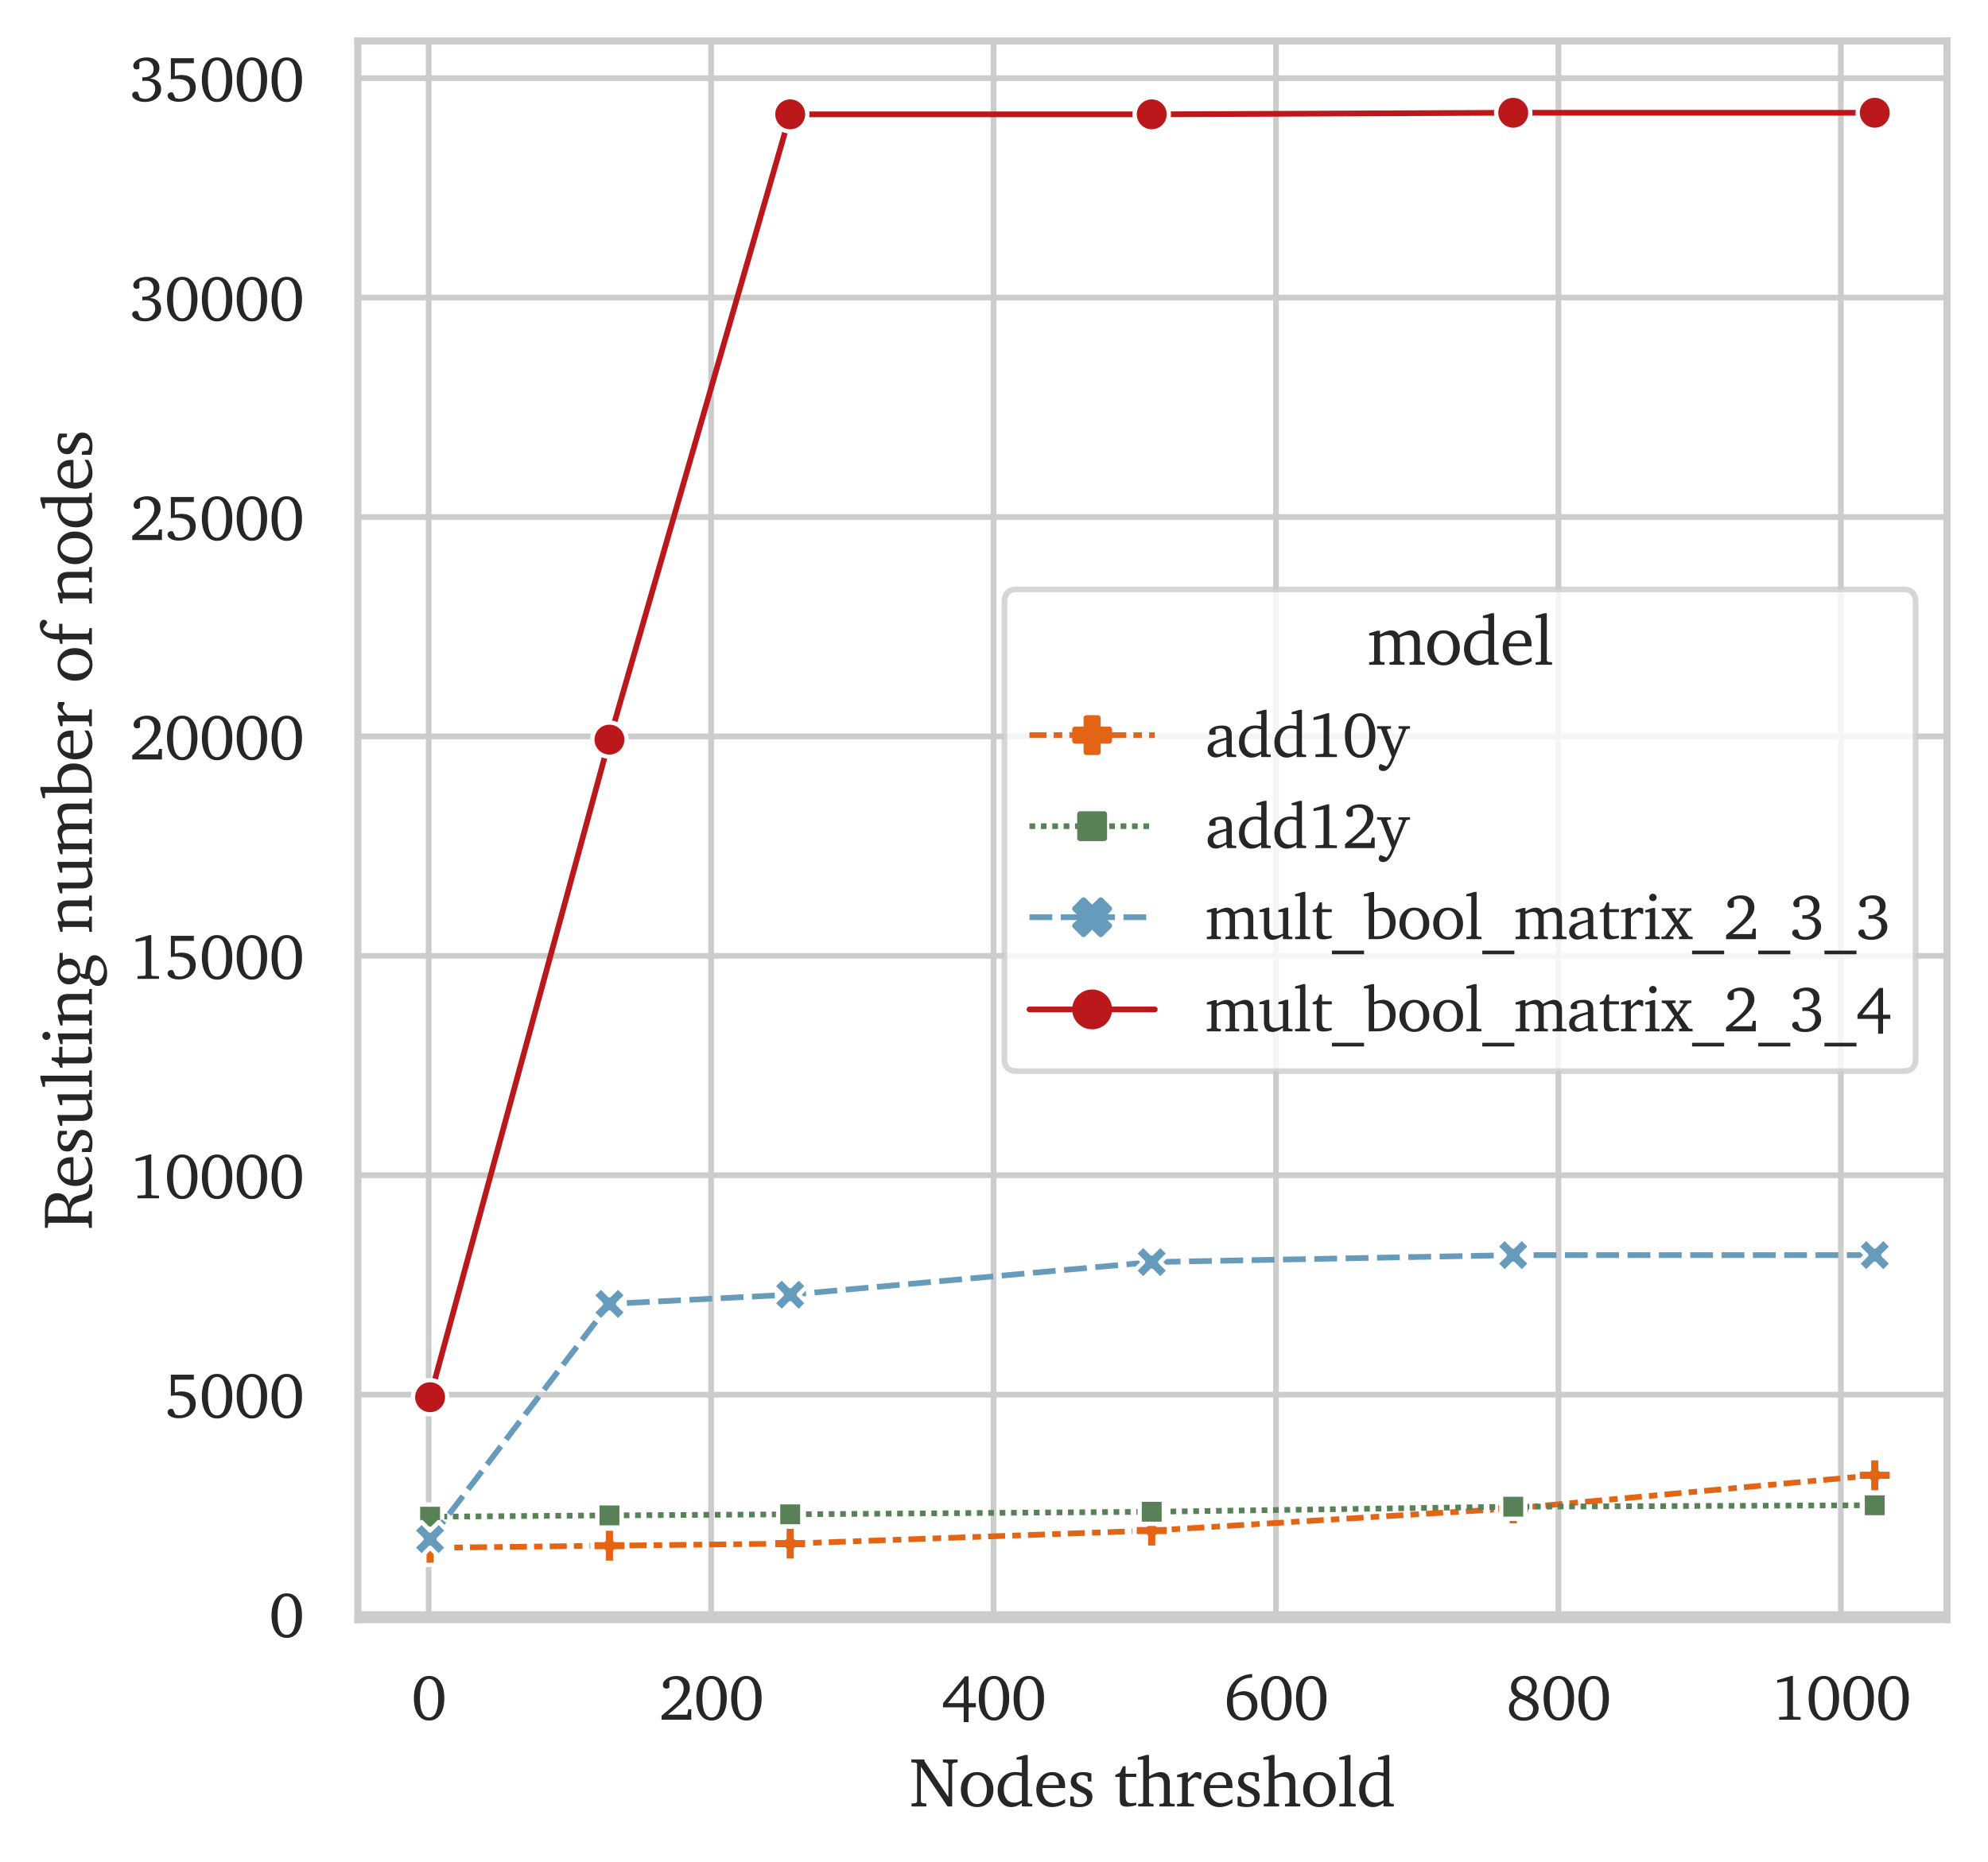 <?xml version="1.0" encoding="utf-8" standalone="no"?>
<!DOCTYPE svg PUBLIC "-//W3C//DTD SVG 1.1//EN"
  "http://www.w3.org/Graphics/SVG/1.1/DTD/svg11.dtd">
<svg xmlns:xlink="http://www.w3.org/1999/xlink" width="349.03pt" height="327.033pt" viewBox="0 0 349.03 327.033" xmlns="http://www.w3.org/2000/svg" version="1.1">
 <defs>
  <style type="text/css">*{stroke-linejoin: round; stroke-linecap: butt}</style>
 </defs>
 <g id="figure_1">
  <g id="patch_1">
   <path d="M 0 327.033 
L 349.03 327.033 
L 349.03 0 
L 0 0 
z
" style="fill: #ffffff"/>
  </g>
  <g id="axes_1">
   <g id="patch_2">
    <path d="M 62.83 284.4 
L 341.83 284.4 
L 341.83 7.2 
L 62.83 7.2 
z
" style="fill: #ffffff"/>
   </g>
   <g id="matplotlib.axis_1">
    <g id="xtick_1">
     <g id="line2d_1">
      <path d="M 75.263 284.4 
L 75.263 7.2 
" clip-path="url(#p4cb5257037)" style="fill: none; stroke: #cccccc; stroke-linecap: round"/>
     </g>
     <g id="text_1">
      <!-- 0 -->
      <g style="fill: #262626" transform="translate(72.205 301.994) scale(0.11 -0.11)">
       <defs>
        <path id="Charter-Roman-30" d="M 1778 4072 
Q 1331 4072 1097 3580 
Q 863 3088 863 2144 
Q 863 1206 1097 718 
Q 1331 231 1778 231 
Q 2225 231 2456 720 
Q 2688 1209 2688 2150 
Q 2688 3094 2456 3583 
Q 2225 4072 1778 4072 
z
M 1778 4372 
Q 2484 4372 2890 3778 
Q 3297 3184 3297 2150 
Q 3297 1113 2889 517 
Q 2481 -78 1778 -78 
Q 1078 -78 670 517 
Q 263 1113 263 2150 
Q 263 3184 669 3778 
Q 1075 4372 1778 4372 
z
" transform="scale(0.016)"/>
       </defs>
       <use xlink:href="#Charter-Roman-30"/>
      </g>
     </g>
    </g>
    <g id="xtick_2">
     <g id="line2d_2">
      <path d="M 124.85 284.4 
L 124.85 7.2 
" clip-path="url(#p4cb5257037)" style="fill: none; stroke: #cccccc; stroke-linecap: round"/>
     </g>
     <g id="text_2">
      <!-- 200 -->
      <g style="fill: #262626" transform="translate(115.675 301.994) scale(0.11 -0.11)">
       <defs>
        <path id="Charter-Roman-32" d="M 903 506 
L 2828 506 
L 2944 1050 
L 3231 1050 
L 3231 0 
L 269 0 
L 269 403 
Q 1669 1541 2070 2062 
Q 2472 2584 2472 3078 
Q 2472 3531 2245 3787 
Q 2019 4044 1619 4044 
Q 1469 4044 1328 4006 
Q 1188 3969 1050 3891 
L 1050 3206 
Q 981 3159 909 3134 
Q 838 3109 763 3109 
Q 597 3109 500 3206 
Q 403 3303 403 3469 
Q 403 3828 801 4100 
Q 1200 4372 1759 4372 
Q 2369 4372 2730 4042 
Q 3091 3713 3091 3163 
Q 3091 2656 2652 2103 
Q 2213 1550 903 506 
z
" transform="scale(0.016)"/>
       </defs>
       <use xlink:href="#Charter-Roman-32"/>
       <use xlink:href="#Charter-Roman-30" x="55.615"/>
       <use xlink:href="#Charter-Roman-30" x="111.23"/>
      </g>
     </g>
    </g>
    <g id="xtick_3">
     <g id="line2d_3">
      <path d="M 174.437 284.4 
L 174.437 7.2 
" clip-path="url(#p4cb5257037)" style="fill: none; stroke: #cccccc; stroke-linecap: round"/>
     </g>
     <g id="text_3">
      <!-- 400 -->
      <g style="fill: #262626" transform="translate(165.261 301.994) scale(0.11 -0.11)">
       <defs>
        <path id="Charter-Roman-34" d="M 2234 3634 
L 653 1656 
L 2234 1656 
L 2234 3634 
z
M 2356 4331 
L 2725 4331 
L 2725 1656 
L 3450 1656 
L 3450 1241 
L 2725 1241 
L 2725 -238 
L 2234 -238 
L 2234 1241 
L 172 1241 
L 172 1656 
L 2356 4331 
z
" transform="scale(0.016)"/>
       </defs>
       <use xlink:href="#Charter-Roman-34"/>
       <use xlink:href="#Charter-Roman-30" x="55.615"/>
       <use xlink:href="#Charter-Roman-30" x="111.23"/>
      </g>
     </g>
    </g>
    <g id="xtick_4">
     <g id="line2d_4">
      <path d="M 224.024 284.4 
L 224.024 7.2 
" clip-path="url(#p4cb5257037)" style="fill: none; stroke: #cccccc; stroke-linecap: round"/>
     </g>
     <g id="text_4">
      <!-- 600 -->
      <g style="fill: #262626" transform="translate(214.848 301.994) scale(0.11 -0.11)">
       <defs>
        <path id="Charter-Roman-36" d="M 928 2175 
Q 922 2106 919 2023 
Q 916 1941 916 1784 
Q 916 1034 1159 632 
Q 1403 231 1863 231 
Q 2263 231 2520 559 
Q 2778 888 2778 1394 
Q 2778 1881 2525 2172 
Q 2272 2463 1856 2463 
Q 1591 2463 1358 2391 
Q 1125 2319 928 2175 
z
M 2834 4569 
L 2834 4197 
L 2816 4197 
Q 2047 4197 1569 3755 
Q 1091 3313 941 2456 
Q 1191 2650 1467 2748 
Q 1744 2847 2028 2847 
Q 2606 2847 2982 2451 
Q 3359 2056 3359 1453 
Q 3359 803 2914 362 
Q 2469 -78 1813 -78 
Q 1141 -78 730 428 
Q 319 934 319 1772 
Q 319 3003 989 3748 
Q 1659 4494 2834 4569 
z
" transform="scale(0.016)"/>
       </defs>
       <use xlink:href="#Charter-Roman-36"/>
       <use xlink:href="#Charter-Roman-30" x="55.615"/>
       <use xlink:href="#Charter-Roman-30" x="111.23"/>
      </g>
     </g>
    </g>
    <g id="xtick_5">
     <g id="line2d_5">
      <path d="M 273.611 284.4 
L 273.611 7.2 
" clip-path="url(#p4cb5257037)" style="fill: none; stroke: #cccccc; stroke-linecap: round"/>
     </g>
     <g id="text_5">
      <!-- 800 -->
      <g style="fill: #262626" transform="translate(264.435 301.994) scale(0.11 -0.11)">
       <defs>
        <path id="Charter-Roman-38" d="M 1403 2106 
Q 1072 1931 923 1709 
Q 775 1488 775 1172 
Q 775 744 1048 487 
Q 1322 231 1778 231 
Q 2188 231 2438 465 
Q 2688 700 2688 1081 
Q 2688 1391 2453 1595 
Q 2219 1800 1403 2106 
z
M 2322 2247 
Q 2769 2091 3003 1808 
Q 3238 1525 3238 1147 
Q 3238 616 2820 256 
Q 2403 -103 1759 -103 
Q 1088 -103 684 236 
Q 281 575 281 1131 
Q 281 1516 503 1794 
Q 725 2072 1159 2241 
Q 828 2378 658 2629 
Q 488 2881 488 3225 
Q 488 3741 855 4062 
Q 1222 4384 1813 4384 
Q 2372 4384 2715 4086 
Q 3059 3788 3059 3309 
Q 3059 2988 2867 2709 
Q 2675 2431 2322 2247 
z
M 2053 2363 
Q 2297 2522 2431 2753 
Q 2566 2984 2566 3244 
Q 2566 3625 2356 3851 
Q 2147 4078 1791 4078 
Q 1463 4078 1241 3859 
Q 1019 3641 1019 3322 
Q 1019 3016 1266 2786 
Q 1513 2556 2053 2363 
z
" transform="scale(0.016)"/>
       </defs>
       <use xlink:href="#Charter-Roman-38"/>
       <use xlink:href="#Charter-Roman-30" x="55.615"/>
       <use xlink:href="#Charter-Roman-30" x="111.23"/>
      </g>
     </g>
    </g>
    <g id="xtick_6">
     <g id="line2d_6">
      <path d="M 323.197 284.4 
L 323.197 7.2 
" clip-path="url(#p4cb5257037)" style="fill: none; stroke: #cccccc; stroke-linecap: round"/>
     </g>
     <g id="text_6">
      <!-- 1000 -->
      <g style="fill: #262626" transform="translate(310.963 301.994) scale(0.11 -0.11)">
       <defs>
        <path id="Charter-Roman-31" d="M 1991 4372 
L 2169 4372 
L 2169 397 
L 2247 300 
L 2938 269 
L 2938 0 
L 794 0 
L 794 275 
L 1528 313 
L 1606 422 
L 1606 3866 
L 603 3688 
L 603 3956 
L 1991 4372 
z
" transform="scale(0.016)"/>
       </defs>
       <use xlink:href="#Charter-Roman-31"/>
       <use xlink:href="#Charter-Roman-30" x="55.615"/>
       <use xlink:href="#Charter-Roman-30" x="111.23"/>
       <use xlink:href="#Charter-Roman-30" x="166.846"/>
      </g>
     </g>
    </g>
    <g id="text_7">
     <!-- Nodes threshold -->
     <g style="fill: #262626" transform="translate(159.687 317.219) scale(0.12 -0.12)">
      <defs>
       <path id="Charter-Roman-4e" d="M 184 0 
L 184 263 
L 575 313 
L 691 434 
L 691 3909 
L 575 4000 
L 166 4038 
L 166 4294 
L 1369 4294 
L 1369 4134 
L 3553 856 
L 3553 3866 
L 3438 3981 
L 3053 4038 
L 3053 4294 
L 4397 4294 
L 4397 4038 
L 4013 3981 
L 3897 3866 
L 3897 0 
L 3475 0 
L 1038 3634 
L 1038 434 
L 1153 313 
L 1538 263 
L 1538 0 
L 184 0 
z
" transform="scale(0.016)"/>
       <path id="Charter-Roman-6f" d="M 1722 2869 
Q 1322 2869 1080 2508 
Q 838 2147 838 1544 
Q 838 941 1081 580 
Q 1325 219 1722 219 
Q 2125 219 2369 578 
Q 2613 938 2613 1544 
Q 2613 2144 2367 2506 
Q 2122 2869 1722 2869 
z
M 1722 3144 
Q 2375 3144 2794 2695 
Q 3213 2247 3213 1544 
Q 3213 841 2792 392 
Q 2372 -56 1722 -56 
Q 1072 -56 655 391 
Q 238 838 238 1544 
Q 238 2250 652 2697 
Q 1066 3144 1722 3144 
z
" transform="scale(0.016)"/>
       <path id="Charter-Roman-64" d="M 2450 569 
L 2450 2766 
Q 2275 2816 2136 2842 
Q 1997 2869 1888 2869 
Q 1397 2869 1095 2506 
Q 794 2144 794 1550 
Q 794 997 1055 672 
Q 1316 347 1753 347 
Q 1922 347 2095 401 
Q 2269 456 2450 569 
z
M 2450 4281 
L 1959 4281 
L 1959 4481 
L 2741 4709 
L 2981 4709 
L 2981 366 
L 3091 263 
L 3397 231 
L 3397 0 
L 2450 0 
L 2450 331 
Q 2200 131 1962 37 
Q 1725 -56 1466 -56 
Q 928 -56 579 364 
Q 231 784 231 1441 
Q 231 2203 689 2676 
Q 1147 3150 1881 3150 
Q 2009 3150 2153 3131 
Q 2297 3113 2450 3078 
L 2450 4281 
z
" transform="scale(0.016)"/>
       <path id="Charter-Roman-65" d="M 2297 1953 
L 2297 2053 
Q 2297 2441 2126 2647 
Q 1956 2853 1631 2853 
Q 1313 2853 1080 2598 
Q 847 2344 819 1953 
L 2297 1953 
z
M 2869 678 
L 2869 325 
Q 2584 138 2278 41 
Q 1972 -56 1663 -56 
Q 1028 -56 633 380 
Q 238 816 238 1516 
Q 238 2234 652 2689 
Q 1066 3144 1716 3144 
Q 2247 3144 2558 2805 
Q 2869 2466 2869 1881 
Q 2869 1803 2867 1762 
Q 2866 1722 2859 1684 
L 788 1684 
L 788 1613 
Q 788 1009 1078 657 
Q 1369 306 1863 306 
Q 2091 306 2336 397 
Q 2581 488 2869 678 
z
" transform="scale(0.016)"/>
       <path id="Charter-Roman-73" d="M 2203 3003 
L 2203 2278 
L 1888 2278 
L 1838 2731 
Q 1709 2800 1593 2834 
Q 1478 2869 1363 2869 
Q 1113 2869 972 2747 
Q 831 2625 831 2406 
Q 831 2228 943 2103 
Q 1056 1978 1375 1825 
Q 1425 1800 1528 1753 
Q 1891 1588 2053 1453 
Q 2172 1359 2234 1217 
Q 2297 1075 2297 903 
Q 2297 453 1980 198 
Q 1663 -56 1100 -56 
Q 869 -56 658 -23 
Q 447 9 269 78 
L 269 909 
L 575 909 
L 653 366 
Q 788 288 923 250 
Q 1059 213 1197 213 
Q 1469 213 1633 355 
Q 1797 497 1797 728 
Q 1797 922 1684 1048 
Q 1572 1175 1147 1369 
Q 666 1584 492 1775 
Q 319 1966 319 2247 
Q 319 2675 616 2909 
Q 913 3144 1453 3144 
Q 1669 3144 1855 3108 
Q 2041 3072 2203 3003 
z
" transform="scale(0.016)"/>
       <path id="Charter-Roman-20" transform="scale(0.016)"/>
       <path id="Charter-Roman-74" d="M 563 2694 
L 159 2694 
L 159 2894 
L 581 3078 
L 856 3675 
L 1094 3675 
L 1094 2994 
L 2069 2994 
L 2069 2694 
L 1094 2694 
L 1094 1006 
Q 1094 591 1209 448 
Q 1325 306 1625 306 
Q 1728 306 1839 318 
Q 1950 331 2069 359 
L 2069 122 
Q 1850 53 1637 17 
Q 1425 -19 1228 -19 
Q 859 -19 711 120 
Q 563 259 563 628 
L 563 2694 
z
" transform="scale(0.016)"/>
       <path id="Charter-Roman-68" d="M 903 4709 
L 1147 4709 
L 1147 2759 
Q 1525 2969 1764 3056 
Q 2003 3144 2181 3144 
Q 2603 3144 2825 2894 
Q 3047 2644 3047 2169 
L 3047 366 
L 3156 263 
L 3494 231 
L 3494 0 
L 2100 0 
L 2100 231 
L 2400 263 
L 2509 366 
L 2509 2059 
Q 2509 2419 2359 2569 
Q 2209 2719 1863 2719 
Q 1709 2719 1531 2667 
Q 1353 2616 1147 2509 
L 1147 366 
L 1259 263 
L 1563 231 
L 1563 0 
L 159 0 
L 159 231 
L 506 263 
L 616 366 
L 616 4281 
L 122 4281 
L 122 4481 
L 903 4709 
z
" transform="scale(0.016)"/>
       <path id="Charter-Roman-72" d="M 191 0 
L 191 231 
L 531 263 
L 641 366 
L 641 2681 
L 191 2681 
L 191 2881 
L 934 3109 
L 1178 3109 
L 1178 2509 
Q 1334 2669 1504 2823 
Q 1675 2978 1863 3128 
Q 1891 3138 1923 3141 
Q 1956 3144 2022 3144 
Q 2119 3144 2212 3123 
Q 2306 3103 2406 3059 
L 2406 2509 
L 2203 2509 
Q 2141 2584 2058 2623 
Q 1975 2663 1875 2663 
Q 1722 2663 1551 2548 
Q 1381 2434 1178 2194 
L 1178 366 
L 1288 263 
L 1734 231 
L 1734 0 
L 191 0 
z
" transform="scale(0.016)"/>
       <path id="Charter-Roman-6c" d="M 178 0 
L 178 231 
L 556 263 
L 666 366 
L 666 4281 
L 172 4281 
L 172 4481 
L 953 4709 
L 1197 4709 
L 1197 366 
L 1313 263 
L 1678 231 
L 1678 0 
L 178 0 
z
" transform="scale(0.016)"/>
      </defs>
      <use xlink:href="#Charter-Roman-4e"/>
      <use xlink:href="#Charter-Roman-6f" x="71.289"/>
      <use xlink:href="#Charter-Roman-64" x="125.195"/>
      <use xlink:href="#Charter-Roman-65" x="181.689"/>
      <use xlink:href="#Charter-Roman-73" x="230.811"/>
      <use xlink:href="#Charter-Roman-20" x="270.801"/>
      <use xlink:href="#Charter-Roman-74" x="298.584"/>
      <use xlink:href="#Charter-Roman-68" x="331.982"/>
      <use xlink:href="#Charter-Roman-72" x="388.379"/>
      <use xlink:href="#Charter-Roman-65" x="426.562"/>
      <use xlink:href="#Charter-Roman-73" x="475.684"/>
      <use xlink:href="#Charter-Roman-68" x="515.674"/>
      <use xlink:href="#Charter-Roman-6f" x="572.07"/>
      <use xlink:href="#Charter-Roman-6c" x="625.977"/>
      <use xlink:href="#Charter-Roman-64" x="654.199"/>
     </g>
    </g>
   </g>
   <g id="matplotlib.axis_2">
    <g id="ytick_1">
     <g id="line2d_7">
      <path d="M 62.83 283.436 
L 341.83 283.436 
" clip-path="url(#p4cb5257037)" style="fill: none; stroke: #cccccc; stroke-linecap: round"/>
     </g>
     <g id="text_8">
      <!-- 0 -->
      <g style="fill: #262626" transform="translate(47.212 287.483) scale(0.11 -0.11)">
       <use xlink:href="#Charter-Roman-30"/>
      </g>
     </g>
    </g>
    <g id="ytick_2">
     <g id="line2d_8">
      <path d="M 62.83 244.906 
L 341.83 244.906 
" clip-path="url(#p4cb5257037)" style="fill: none; stroke: #cccccc; stroke-linecap: round"/>
     </g>
     <g id="text_9">
      <!-- 5000 -->
      <g style="fill: #262626" transform="translate(28.861 248.953) scale(0.11 -0.11)">
       <defs>
        <path id="Charter-Roman-35" d="M 647 4294 
L 2938 4294 
L 2938 3794 
L 1044 3794 
L 1044 2516 
Q 1225 2566 1397 2592 
Q 1569 2619 1728 2619 
Q 2363 2619 2745 2281 
Q 3128 1944 3128 1388 
Q 3128 750 2656 347 
Q 2184 -56 1422 -56 
Q 953 -56 636 120 
Q 319 297 319 544 
Q 319 694 423 789 
Q 528 884 691 884 
Q 719 884 756 879 
Q 794 875 847 863 
L 1100 313 
Q 1206 275 1314 256 
Q 1422 238 1528 238 
Q 1975 238 2258 523 
Q 2541 809 2541 1259 
Q 2541 1747 2214 1984 
Q 1888 2222 1209 2222 
Q 1031 2222 892 2212 
Q 753 2203 647 2181 
L 647 4294 
z
" transform="scale(0.016)"/>
       </defs>
       <use xlink:href="#Charter-Roman-35"/>
       <use xlink:href="#Charter-Roman-30" x="55.615"/>
       <use xlink:href="#Charter-Roman-30" x="111.23"/>
       <use xlink:href="#Charter-Roman-30" x="166.846"/>
      </g>
     </g>
    </g>
    <g id="ytick_3">
     <g id="line2d_9">
      <path d="M 62.83 206.376 
L 341.83 206.376 
" clip-path="url(#p4cb5257037)" style="fill: none; stroke: #cccccc; stroke-linecap: round"/>
     </g>
     <g id="text_10">
      <!-- 10000 -->
      <g style="fill: #262626" transform="translate(22.744 210.423) scale(0.11 -0.11)">
       <use xlink:href="#Charter-Roman-31"/>
       <use xlink:href="#Charter-Roman-30" x="55.615"/>
       <use xlink:href="#Charter-Roman-30" x="111.23"/>
       <use xlink:href="#Charter-Roman-30" x="166.846"/>
       <use xlink:href="#Charter-Roman-30" x="222.461"/>
      </g>
     </g>
    </g>
    <g id="ytick_4">
     <g id="line2d_10">
      <path d="M 62.83 167.847 
L 341.83 167.847 
" clip-path="url(#p4cb5257037)" style="fill: none; stroke: #cccccc; stroke-linecap: round"/>
     </g>
     <g id="text_11">
      <!-- 15000 -->
      <g style="fill: #262626" transform="translate(22.744 171.894) scale(0.11 -0.11)">
       <use xlink:href="#Charter-Roman-31"/>
       <use xlink:href="#Charter-Roman-35" x="55.615"/>
       <use xlink:href="#Charter-Roman-30" x="111.23"/>
       <use xlink:href="#Charter-Roman-30" x="166.846"/>
       <use xlink:href="#Charter-Roman-30" x="222.461"/>
      </g>
     </g>
    </g>
    <g id="ytick_5">
     <g id="line2d_11">
      <path d="M 62.83 129.317 
L 341.83 129.317 
" clip-path="url(#p4cb5257037)" style="fill: none; stroke: #cccccc; stroke-linecap: round"/>
     </g>
     <g id="text_12">
      <!-- 20000 -->
      <g style="fill: #262626" transform="translate(22.744 133.364) scale(0.11 -0.11)">
       <use xlink:href="#Charter-Roman-32"/>
       <use xlink:href="#Charter-Roman-30" x="55.615"/>
       <use xlink:href="#Charter-Roman-30" x="111.23"/>
       <use xlink:href="#Charter-Roman-30" x="166.846"/>
       <use xlink:href="#Charter-Roman-30" x="222.461"/>
      </g>
     </g>
    </g>
    <g id="ytick_6">
     <g id="line2d_12">
      <path d="M 62.83 90.787 
L 341.83 90.787 
" clip-path="url(#p4cb5257037)" style="fill: none; stroke: #cccccc; stroke-linecap: round"/>
     </g>
     <g id="text_13">
      <!-- 25000 -->
      <g style="fill: #262626" transform="translate(22.744 94.834) scale(0.11 -0.11)">
       <use xlink:href="#Charter-Roman-32"/>
       <use xlink:href="#Charter-Roman-35" x="55.615"/>
       <use xlink:href="#Charter-Roman-30" x="111.23"/>
       <use xlink:href="#Charter-Roman-30" x="166.846"/>
       <use xlink:href="#Charter-Roman-30" x="222.461"/>
      </g>
     </g>
    </g>
    <g id="ytick_7">
     <g id="line2d_13">
      <path d="M 62.83 52.257 
L 341.83 52.257 
" clip-path="url(#p4cb5257037)" style="fill: none; stroke: #cccccc; stroke-linecap: round"/>
     </g>
     <g id="text_14">
      <!-- 30000 -->
      <g style="fill: #262626" transform="translate(22.744 56.304) scale(0.11 -0.11)">
       <defs>
        <path id="Charter-Roman-33" d="M 2028 2259 
Q 2553 2222 2851 1947 
Q 3150 1672 3150 1228 
Q 3150 669 2695 298 
Q 2241 -72 1528 -72 
Q 1006 -72 634 143 
Q 263 359 263 634 
Q 263 772 366 865 
Q 469 959 622 959 
Q 675 959 722 951 
Q 769 944 813 928 
L 1013 384 
Q 1141 306 1277 268 
Q 1413 231 1556 231 
Q 1988 231 2273 520 
Q 2559 809 2559 1241 
Q 2559 1625 2314 1833 
Q 2069 2041 1613 2041 
Q 1525 2041 1439 2034 
Q 1353 2028 1275 2016 
L 1275 2394 
Q 1297 2394 1340 2391 
Q 1384 2388 1409 2388 
Q 1884 2388 2142 2603 
Q 2400 2819 2400 3213 
Q 2400 3591 2178 3817 
Q 1956 4044 1588 4044 
Q 1416 4044 1266 3998 
Q 1116 3953 978 3859 
L 978 3256 
Q 922 3216 858 3195 
Q 794 3175 716 3175 
Q 563 3175 467 3270 
Q 372 3366 372 3519 
Q 372 3863 765 4117 
Q 1159 4372 1722 4372 
Q 2294 4372 2637 4078 
Q 2981 3784 2981 3297 
Q 2981 2922 2737 2658 
Q 2494 2394 2028 2259 
z
" transform="scale(0.016)"/>
       </defs>
       <use xlink:href="#Charter-Roman-33"/>
       <use xlink:href="#Charter-Roman-30" x="55.615"/>
       <use xlink:href="#Charter-Roman-30" x="111.23"/>
       <use xlink:href="#Charter-Roman-30" x="166.846"/>
       <use xlink:href="#Charter-Roman-30" x="222.461"/>
      </g>
     </g>
    </g>
    <g id="ytick_8">
     <g id="line2d_14">
      <path d="M 62.83 13.728 
L 341.83 13.728 
" clip-path="url(#p4cb5257037)" style="fill: none; stroke: #cccccc; stroke-linecap: round"/>
     </g>
     <g id="text_15">
      <!-- 35000 -->
      <g style="fill: #262626" transform="translate(22.744 17.775) scale(0.11 -0.11)">
       <use xlink:href="#Charter-Roman-33"/>
       <use xlink:href="#Charter-Roman-35" x="55.615"/>
       <use xlink:href="#Charter-Roman-30" x="111.23"/>
       <use xlink:href="#Charter-Roman-30" x="166.846"/>
       <use xlink:href="#Charter-Roman-30" x="222.461"/>
      </g>
     </g>
    </g>
    <g id="text_16">
     <!-- Resulting number of nodes -->
     <g style="fill: #262626" transform="translate(16.131 216.027) rotate(-90) scale(0.12 -0.12)">
      <defs>
       <path id="Charter-Roman-52" d="M 1259 4000 
L 1259 2216 
Q 1356 2213 1443 2211 
Q 1531 2209 1613 2209 
Q 2206 2209 2476 2418 
Q 2747 2628 2747 3091 
Q 2747 3569 2469 3784 
Q 2191 4000 1569 4000 
L 1259 4000 
z
M 213 4294 
L 1844 4294 
Q 2628 4294 3006 4011 
Q 3384 3728 3384 3144 
Q 3384 2728 3125 2461 
Q 2866 2194 2350 2081 
Q 2591 2016 2753 1911 
Q 2916 1806 3009 1650 
Q 3116 1478 3191 1145 
Q 3266 813 3309 703 
Q 3406 441 3575 345 
Q 3744 250 4141 250 
L 4197 250 
L 4197 6 
Q 4053 -22 3931 -36 
Q 3809 -50 3700 -50 
Q 3478 -50 3320 -4 
Q 3163 41 3053 134 
Q 2825 334 2675 916 
Q 2619 1125 2584 1228 
Q 2456 1619 2239 1769 
Q 2022 1919 1581 1919 
Q 1488 1919 1281 1909 
L 1259 1906 
L 1259 384 
L 1369 294 
L 1734 263 
L 1734 0 
L 213 0 
L 213 263 
L 575 294 
L 684 384 
L 684 3909 
L 575 4000 
L 213 4038 
L 213 4294 
z
" transform="scale(0.016)"/>
       <path id="Charter-Roman-75" d="M 909 3144 
L 1153 3144 
L 1153 1025 
Q 1153 675 1303 511 
Q 1453 347 1772 347 
Q 1950 347 2133 394 
Q 2316 441 2516 538 
L 2516 2706 
L 2059 2706 
L 2059 2906 
L 2803 3144 
L 3047 3144 
L 3047 366 
L 3163 263 
L 3463 231 
L 3463 0 
L 2516 0 
L 2516 359 
Q 2216 144 1961 40 
Q 1706 -63 1478 -63 
Q 1063 -63 842 189 
Q 622 441 622 916 
L 622 2706 
L 166 2706 
L 166 2906 
L 909 3144 
z
" transform="scale(0.016)"/>
       <path id="Charter-Roman-69" d="M 959 3109 
L 1209 3109 
L 1209 366 
L 1319 263 
L 1663 231 
L 1663 0 
L 225 0 
L 225 231 
L 563 263 
L 672 366 
L 672 2681 
L 225 2681 
L 225 2881 
L 959 3109 
z
M 984 4531 
Q 1141 4531 1248 4422 
Q 1356 4313 1356 4159 
Q 1356 4006 1248 3900 
Q 1141 3794 984 3794 
Q 831 3794 723 3900 
Q 616 4006 616 4159 
Q 616 4316 723 4423 
Q 831 4531 984 4531 
z
" transform="scale(0.016)"/>
       <path id="Charter-Roman-6e" d="M 191 0 
L 191 231 
L 538 263 
L 647 366 
L 647 2681 
L 191 2681 
L 191 2881 
L 934 3109 
L 1178 3109 
L 1178 2759 
Q 1563 2972 1797 3058 
Q 2031 3144 2209 3144 
Q 2628 3144 2850 2894 
Q 3072 2644 3072 2169 
L 3072 366 
L 3181 263 
L 3525 231 
L 3525 0 
L 2125 0 
L 2125 231 
L 2431 263 
L 2541 366 
L 2541 2059 
Q 2541 2419 2392 2569 
Q 2244 2719 1894 2719 
Q 1741 2719 1562 2667 
Q 1384 2616 1178 2509 
L 1178 366 
L 1288 263 
L 1594 231 
L 1594 0 
L 191 0 
z
" transform="scale(0.016)"/>
       <path id="Charter-Roman-67" d="M 1319 191 
Q 1059 113 914 -53 
Q 769 -219 769 -434 
Q 769 -722 1012 -911 
Q 1256 -1100 1638 -1100 
Q 2047 -1100 2319 -903 
Q 2591 -706 2591 -422 
Q 2591 -206 2472 -103 
Q 2353 0 1941 78 
L 1319 191 
z
M 1575 2894 
Q 1288 2894 1117 2680 
Q 947 2466 947 2106 
Q 947 1750 1120 1534 
Q 1294 1319 1575 1319 
Q 1856 1319 2029 1534 
Q 2203 1750 2203 2106 
Q 2203 2463 2031 2678 
Q 1859 2894 1575 2894 
z
M 2363 2963 
L 3278 2963 
L 3278 2663 
L 2572 2663 
Q 2666 2522 2709 2378 
Q 2753 2234 2753 2069 
Q 2753 1628 2412 1348 
Q 2072 1069 1528 1069 
L 1422 1069 
Q 1384 997 1367 925 
Q 1350 853 1350 781 
Q 1350 759 1356 688 
Q 1363 647 1363 628 
L 1978 531 
Q 2578 441 2822 261 
Q 3066 81 3066 -256 
Q 3066 -441 2964 -633 
Q 2863 -825 2681 -972 
Q 2428 -1178 2103 -1286 
Q 1778 -1394 1416 -1394 
Q 869 -1394 562 -1175 
Q 256 -956 256 -569 
Q 256 -259 440 -46 
Q 625 166 947 225 
Q 916 300 900 372 
Q 884 444 884 513 
Q 884 634 959 784 
Q 1034 934 1191 1119 
Q 825 1200 611 1461 
Q 397 1722 397 2088 
Q 397 2559 739 2851 
Q 1081 3144 1638 3144 
Q 1822 3144 2001 3098 
Q 2181 3053 2363 2963 
z
" transform="scale(0.016)"/>
       <path id="Charter-Roman-6d" d="M 2906 2713 
Q 3275 2931 3547 3037 
Q 3819 3144 4006 3144 
Q 4394 3144 4609 2892 
Q 4825 2641 4825 2188 
L 4825 2169 
L 4825 366 
L 4941 263 
L 5281 231 
L 5281 0 
L 3884 0 
L 3884 231 
L 4184 263 
L 4300 366 
L 4300 2059 
Q 4300 2400 4159 2559 
Q 4019 2719 3725 2719 
Q 3578 2719 3398 2667 
Q 3219 2616 3003 2509 
L 3003 366 
L 3116 263 
L 3419 231 
L 3419 0 
L 2053 0 
L 2053 231 
L 2363 263 
L 2472 366 
L 2472 2059 
Q 2472 2397 2333 2558 
Q 2194 2719 1906 2719 
Q 1750 2719 1570 2667 
Q 1391 2616 1178 2509 
L 1178 366 
L 1288 263 
L 1594 231 
L 1594 0 
L 191 0 
L 191 231 
L 538 263 
L 647 366 
L 647 2681 
L 191 2681 
L 191 2881 
L 934 3109 
L 1178 3109 
L 1178 2759 
Q 1513 2956 1761 3050 
Q 2009 3144 2203 3144 
Q 2438 3144 2617 3034 
Q 2797 2925 2906 2713 
z
" transform="scale(0.016)"/>
       <path id="Charter-Roman-62" d="M 1081 294 
Q 1181 291 1270 289 
Q 1359 288 1434 288 
Q 2063 288 2356 595 
Q 2650 903 2650 1563 
Q 2650 2159 2389 2481 
Q 2128 2803 1644 2803 
Q 1531 2803 1390 2778 
Q 1250 2753 1081 2700 
L 1081 294 
z
M 838 4709 
L 1081 4709 
L 1081 2919 
Q 1319 3031 1536 3087 
Q 1753 3144 1959 3144 
Q 2525 3144 2875 2739 
Q 3225 2334 3225 1684 
Q 3225 853 2754 426 
Q 2284 0 1369 0 
L 544 0 
L 544 4281 
L 50 4281 
L 50 4481 
L 838 4709 
z
" transform="scale(0.016)"/>
       <path id="Charter-Roman-66" d="M 184 0 
L 184 231 
L 525 263 
L 641 366 
L 641 2694 
L 231 2694 
L 231 2900 
L 641 2994 
L 641 3066 
Q 641 3838 997 4300 
Q 1353 4763 1941 4763 
Q 2156 4763 2297 4658 
Q 2438 4553 2438 4397 
Q 2438 4281 2369 4195 
Q 2300 4109 2175 4078 
L 1594 4459 
Q 1388 4366 1283 4114 
Q 1178 3863 1178 3463 
L 1178 2994 
L 2069 2994 
L 2069 2694 
L 1172 2694 
L 1172 366 
L 1281 263 
L 1678 231 
L 1678 0 
L 184 0 
z
" transform="scale(0.016)"/>
      </defs>
      <use xlink:href="#Charter-Roman-52"/>
      <use xlink:href="#Charter-Roman-65" x="60.975"/>
      <use xlink:href="#Charter-Roman-73" x="110.096"/>
      <use xlink:href="#Charter-Roman-75" x="150.086"/>
      <use xlink:href="#Charter-Roman-6c" x="206.971"/>
      <use xlink:href="#Charter-Roman-74" x="235.193"/>
      <use xlink:href="#Charter-Roman-69" x="268.592"/>
      <use xlink:href="#Charter-Roman-6e" x="296.57"/>
      <use xlink:href="#Charter-Roman-67" x="353.357"/>
      <use xlink:href="#Charter-Roman-20" x="405.652"/>
      <use xlink:href="#Charter-Roman-6e" x="433.436"/>
      <use xlink:href="#Charter-Roman-75" x="490.223"/>
      <use xlink:href="#Charter-Roman-6d" x="547.107"/>
      <use xlink:href="#Charter-Roman-62" x="631.385"/>
      <use xlink:href="#Charter-Roman-65" x="685.291"/>
      <use xlink:href="#Charter-Roman-72" x="734.412"/>
      <use xlink:href="#Charter-Roman-20" x="772.596"/>
      <use xlink:href="#Charter-Roman-6f" x="800.379"/>
      <use xlink:href="#Charter-Roman-66" x="854.285"/>
      <use xlink:href="#Charter-Roman-20" x="886.365"/>
      <use xlink:href="#Charter-Roman-6e" x="914.148"/>
      <use xlink:href="#Charter-Roman-6f" x="970.936"/>
      <use xlink:href="#Charter-Roman-64" x="1024.842"/>
      <use xlink:href="#Charter-Roman-65" x="1081.336"/>
      <use xlink:href="#Charter-Roman-73" x="1130.457"/>
     </g>
    </g>
   </g>
   <g id="line2d_15">
    <path d="M 75.511 271.8 
L 106.999 271.422 
L 138.734 271.06 
L 202.206 268.772 
L 265.677 264.88 
L 329.148 259.062 
" clip-path="url(#p4cb5257037)" style="fill: none; stroke-dasharray: 3,1.25,1.5,1.25; stroke-dashoffset: 0; stroke: #e36414"/>
    <defs>
     <path id="m47a9561798" d="M -1 3 
L 1 3 
L 1 1 
L 3 1 
L 3 -1 
L 1 -1 
L 1 -3 
L -1 -3 
L -1 -1 
L -3 -1 
L -3 1 
L -1 1 
z
" style="stroke: #ffffff; stroke-width: 0.75; stroke-linejoin: miter"/>
    </defs>
    <g clip-path="url(#p4cb5257037)">
     <use xlink:href="#m47a9561798" x="75.511" y="271.8" style="fill: #e36414; stroke: #ffffff; stroke-width: 0.75; stroke-linejoin: miter"/>
     <use xlink:href="#m47a9561798" x="106.999" y="271.422" style="fill: #e36414; stroke: #ffffff; stroke-width: 0.75; stroke-linejoin: miter"/>
     <use xlink:href="#m47a9561798" x="138.734" y="271.06" style="fill: #e36414; stroke: #ffffff; stroke-width: 0.75; stroke-linejoin: miter"/>
     <use xlink:href="#m47a9561798" x="202.206" y="268.772" style="fill: #e36414; stroke: #ffffff; stroke-width: 0.75; stroke-linejoin: miter"/>
     <use xlink:href="#m47a9561798" x="265.677" y="264.88" style="fill: #e36414; stroke: #ffffff; stroke-width: 0.75; stroke-linejoin: miter"/>
     <use xlink:href="#m47a9561798" x="329.148" y="259.062" style="fill: #e36414; stroke: #ffffff; stroke-width: 0.75; stroke-linejoin: miter"/>
    </g>
   </g>
   <g id="line2d_16">
    <path d="M 75.511 266.336 
L 106.999 266.105 
L 138.734 265.92 
L 202.206 265.466 
L 265.677 264.58 
L 329.148 264.325 
" clip-path="url(#p4cb5257037)" style="fill: none; stroke-dasharray: 1,1; stroke-dashoffset: 0; stroke: #588157"/>
    <defs>
     <path id="ma45eb8b9f3" d="M -2.121 -2.121 
L -2.121 2.121 
L 2.121 2.121 
L 2.121 -2.121 
z
" style="stroke: #ffffff; stroke-width: 0.75; stroke-linejoin: miter"/>
    </defs>
    <g clip-path="url(#p4cb5257037)">
     <use xlink:href="#ma45eb8b9f3" x="75.511" y="266.336" style="fill: #588157; stroke: #ffffff; stroke-width: 0.75; stroke-linejoin: miter"/>
     <use xlink:href="#ma45eb8b9f3" x="106.999" y="266.105" style="fill: #588157; stroke: #ffffff; stroke-width: 0.75; stroke-linejoin: miter"/>
     <use xlink:href="#ma45eb8b9f3" x="138.734" y="265.92" style="fill: #588157; stroke: #ffffff; stroke-width: 0.75; stroke-linejoin: miter"/>
     <use xlink:href="#ma45eb8b9f3" x="202.206" y="265.466" style="fill: #588157; stroke: #ffffff; stroke-width: 0.75; stroke-linejoin: miter"/>
     <use xlink:href="#ma45eb8b9f3" x="265.677" y="264.58" style="fill: #588157; stroke: #ffffff; stroke-width: 0.75; stroke-linejoin: miter"/>
     <use xlink:href="#ma45eb8b9f3" x="329.148" y="264.325" style="fill: #588157; stroke: #ffffff; stroke-width: 0.75; stroke-linejoin: miter"/>
    </g>
   </g>
   <g id="line2d_17">
    <path d="M 75.511 270.274 
L 106.999 228.97 
L 138.734 227.352 
L 202.206 221.627 
L 265.677 220.401 
L 329.148 220.401 
" clip-path="url(#p4cb5257037)" style="fill: none; stroke-dasharray: 4,1.5; stroke-dashoffset: 0; stroke: #669bbc"/>
    <defs>
     <path id="m073bf4472d" d="M -1.5 3 
L 0 1.5 
L 1.5 3 
L 3 1.5 
L 1.5 0 
L 3 -1.5 
L 1.5 -3 
L 0 -1.5 
L -1.5 -3 
L -3 -1.5 
L -1.5 0 
L -3 1.5 
z
" style="stroke: #ffffff; stroke-width: 0.75; stroke-linejoin: miter"/>
    </defs>
    <g clip-path="url(#p4cb5257037)">
     <use xlink:href="#m073bf4472d" x="75.511" y="270.274" style="fill: #669bbc; stroke: #ffffff; stroke-width: 0.75; stroke-linejoin: miter"/>
     <use xlink:href="#m073bf4472d" x="106.999" y="228.97" style="fill: #669bbc; stroke: #ffffff; stroke-width: 0.75; stroke-linejoin: miter"/>
     <use xlink:href="#m073bf4472d" x="138.734" y="227.352" style="fill: #669bbc; stroke: #ffffff; stroke-width: 0.75; stroke-linejoin: miter"/>
     <use xlink:href="#m073bf4472d" x="202.206" y="221.627" style="fill: #669bbc; stroke: #ffffff; stroke-width: 0.75; stroke-linejoin: miter"/>
     <use xlink:href="#m073bf4472d" x="265.677" y="220.401" style="fill: #669bbc; stroke: #ffffff; stroke-width: 0.75; stroke-linejoin: miter"/>
     <use xlink:href="#m073bf4472d" x="329.148" y="220.401" style="fill: #669bbc; stroke: #ffffff; stroke-width: 0.75; stroke-linejoin: miter"/>
    </g>
   </g>
   <g id="line2d_18">
    <path d="M 75.511 245.353 
L 106.999 129.88 
L 138.734 20.077 
L 202.206 20.077 
L 265.677 19.8 
L 329.148 19.8 
" clip-path="url(#p4cb5257037)" style="fill: none; stroke: #ba181b; stroke-linecap: round"/>
    <defs>
     <path id="mf9cf97420a" d="M 0 3 
C 0.796 3 1.559 2.684 2.121 2.121 
C 2.684 1.559 3 0.796 3 0 
C 3 -0.796 2.684 -1.559 2.121 -2.121 
C 1.559 -2.684 0.796 -3 0 -3 
C -0.796 -3 -1.559 -2.684 -2.121 -2.121 
C -2.684 -1.559 -3 -0.796 -3 0 
C -3 0.796 -2.684 1.559 -2.121 2.121 
C -1.559 2.684 -0.796 3 0 3 
z
" style="stroke: #ffffff; stroke-width: 0.75"/>
    </defs>
    <g clip-path="url(#p4cb5257037)">
     <use xlink:href="#mf9cf97420a" x="75.511" y="245.353" style="fill: #ba181b; stroke: #ffffff; stroke-width: 0.75"/>
     <use xlink:href="#mf9cf97420a" x="106.999" y="129.88" style="fill: #ba181b; stroke: #ffffff; stroke-width: 0.75"/>
     <use xlink:href="#mf9cf97420a" x="138.734" y="20.077" style="fill: #ba181b; stroke: #ffffff; stroke-width: 0.75"/>
     <use xlink:href="#mf9cf97420a" x="202.206" y="20.077" style="fill: #ba181b; stroke: #ffffff; stroke-width: 0.75"/>
     <use xlink:href="#mf9cf97420a" x="265.677" y="19.8" style="fill: #ba181b; stroke: #ffffff; stroke-width: 0.75"/>
     <use xlink:href="#mf9cf97420a" x="329.148" y="19.8" style="fill: #ba181b; stroke: #ffffff; stroke-width: 0.75"/>
    </g>
   </g>
   <g id="line2d_19"/>
   <g id="line2d_20"/>
   <g id="line2d_21"/>
   <g id="line2d_22"/>
   <g id="patch_3">
    <path d="M 62.83 284.4 
L 62.83 7.2 
" style="fill: none; stroke: #cccccc; stroke-width: 1.25; stroke-linejoin: miter; stroke-linecap: square"/>
   </g>
   <g id="patch_4">
    <path d="M 341.83 284.4 
L 341.83 7.2 
" style="fill: none; stroke: #cccccc; stroke-width: 1.25; stroke-linejoin: miter; stroke-linecap: square"/>
   </g>
   <g id="patch_5">
    <path d="M 62.83 284.4 
L 341.83 284.4 
" style="fill: none; stroke: #cccccc; stroke-width: 1.25; stroke-linejoin: miter; stroke-linecap: square"/>
   </g>
   <g id="patch_6">
    <path d="M 62.83 7.2 
L 341.83 7.2 
" style="fill: none; stroke: #cccccc; stroke-width: 1.25; stroke-linejoin: miter; stroke-linecap: square"/>
   </g>
   <g id="legend_1">
    <g id="patch_7">
     <path d="M 178.545 188.098 
L 334.13 188.098 
Q 336.33 188.098 336.33 185.898 
L 336.33 105.702 
Q 336.33 103.502 334.13 103.502 
L 178.545 103.502 
Q 176.345 103.502 176.345 105.702 
L 176.345 185.898 
Q 176.345 188.098 178.545 188.098 
z
" style="fill: #ffffff; opacity: 0.8; stroke: #cccccc; stroke-linejoin: miter"/>
    </g>
    <g id="text_17">
     <!-- model -->
     <g style="fill: #262626" transform="translate(240.015 116.731) scale(0.12 -0.12)">
      <use xlink:href="#Charter-Roman-6d"/>
      <use xlink:href="#Charter-Roman-6f" x="84.277"/>
      <use xlink:href="#Charter-Roman-64" x="138.184"/>
      <use xlink:href="#Charter-Roman-65" x="194.678"/>
      <use xlink:href="#Charter-Roman-6c" x="243.799"/>
     </g>
    </g>
    <g id="line2d_23">
     <path d="M 180.745 129.088 
L 191.745 129.088 
L 202.745 129.088 
" style="fill: none; stroke-dasharray: 3,1.25,1.5,1.25; stroke-dashoffset: 0; stroke: #e36414"/>
     <defs>
      <path id="m54fc6f044f" d="M -1 3 
L 1 3 
L 1 1 
L 3 1 
L 3 -1 
L 1 -1 
L 1 -3 
L -1 -3 
L -1 -1 
L -3 -1 
L -3 1 
L -1 1 
z
" style="stroke: #e36414; stroke-linejoin: miter"/>
     </defs>
     <g>
      <use xlink:href="#m54fc6f044f" x="191.745" y="129.088" style="fill: #e36414; stroke: #e36414; stroke-linejoin: miter"/>
     </g>
    </g>
    <g id="text_18">
     <!-- add10y -->
     <g style="fill: #262626" transform="translate(211.545 132.938) scale(0.11 -0.11)">
      <defs>
       <path id="Charter-Roman-61" d="M 2138 588 
L 2138 1716 
Q 1334 1494 1082 1309 
Q 831 1125 831 825 
Q 831 584 970 442 
Q 1109 300 1344 300 
Q 1494 300 1689 372 
Q 1884 444 2138 588 
z
M 2138 372 
Q 1828 159 1570 57 
Q 1313 -44 1088 -44 
Q 716 -44 492 181 
Q 269 406 269 775 
Q 269 1184 605 1418 
Q 941 1653 2138 1941 
L 2138 2144 
Q 2138 2547 2006 2703 
Q 1875 2859 1550 2859 
Q 1428 2859 1309 2834 
Q 1191 2809 1063 2759 
L 1063 2222 
L 622 2222 
Q 506 2222 464 2264 
Q 422 2306 422 2419 
Q 422 2731 783 2937 
Q 1144 3144 1716 3144 
Q 2219 3144 2447 2925 
Q 2675 2706 2675 2222 
L 2675 366 
L 2784 263 
L 3122 231 
L 3122 0 
L 2222 0 
L 2138 372 
z
" transform="scale(0.016)"/>
       <path id="Charter-Roman-79" d="M -6 3078 
L 1381 3078 
L 1381 2841 
L 1044 2816 
L 966 2713 
L 1734 722 
L 2534 2713 
L 2484 2816 
L 2138 2841 
L 2138 3078 
L 3278 3078 
L 3278 2841 
L 2906 2791 
L 1625 -319 
Q 1391 -884 1147 -1139 
Q 903 -1394 603 -1394 
Q 403 -1394 281 -1295 
Q 159 -1197 159 -1038 
Q 159 -944 201 -856 
Q 244 -769 325 -691 
L 941 -934 
Q 1081 -784 1214 -537 
Q 1347 -291 1459 25 
L 384 2803 
L -6 2841 
L -6 3078 
z
" transform="scale(0.016)"/>
      </defs>
      <use xlink:href="#Charter-Roman-61"/>
      <use xlink:href="#Charter-Roman-64" x="50.684"/>
      <use xlink:href="#Charter-Roman-64" x="107.178"/>
      <use xlink:href="#Charter-Roman-31" x="163.672"/>
      <use xlink:href="#Charter-Roman-30" x="219.287"/>
      <use xlink:href="#Charter-Roman-79" x="274.902"/>
     </g>
    </g>
    <g id="line2d_24">
     <path d="M 180.745 145.078 
L 191.745 145.078 
L 202.745 145.078 
" style="fill: none; stroke-dasharray: 1,1; stroke-dashoffset: 0; stroke: #588157"/>
     <defs>
      <path id="m75ab266094" d="M -2.121 -2.121 
L -2.121 2.121 
L 2.121 2.121 
L 2.121 -2.121 
z
" style="stroke: #588157; stroke-linejoin: miter"/>
     </defs>
     <g>
      <use xlink:href="#m75ab266094" x="191.745" y="145.078" style="fill: #588157; stroke: #588157; stroke-linejoin: miter"/>
     </g>
    </g>
    <g id="text_19">
     <!-- add12y -->
     <g style="fill: #262626" transform="translate(211.545 148.928) scale(0.11 -0.11)">
      <use xlink:href="#Charter-Roman-61"/>
      <use xlink:href="#Charter-Roman-64" x="50.684"/>
      <use xlink:href="#Charter-Roman-64" x="107.178"/>
      <use xlink:href="#Charter-Roman-31" x="163.672"/>
      <use xlink:href="#Charter-Roman-32" x="219.287"/>
      <use xlink:href="#Charter-Roman-79" x="274.902"/>
     </g>
    </g>
    <g id="line2d_25">
     <path d="M 180.745 161.067 
L 191.745 161.067 
L 202.745 161.067 
" style="fill: none; stroke-dasharray: 4,1.5; stroke-dashoffset: 0; stroke: #669bbc"/>
     <defs>
      <path id="md6cba8465c" d="M -1.5 3 
L 0 1.5 
L 1.5 3 
L 3 1.5 
L 1.5 0 
L 3 -1.5 
L 1.5 -3 
L 0 -1.5 
L -1.5 -3 
L -3 -1.5 
L -1.5 0 
L -3 1.5 
z
" style="stroke: #669bbc; stroke-linejoin: miter"/>
     </defs>
     <g>
      <use xlink:href="#md6cba8465c" x="191.745" y="161.067" style="fill: #669bbc; stroke: #669bbc; stroke-linejoin: miter"/>
     </g>
    </g>
    <g id="text_20">
     <!-- mult_bool_matrix_2_3_3 -->
     <g style="fill: #262626" transform="translate(211.545 164.917) scale(0.11 -0.11)">
      <defs>
       <path id="Charter-Roman-5f" d="M 0 -1141 
L 3200 -1141 
L 3200 -1509 
L 0 -1509 
L 0 -1141 
z
" transform="scale(0.016)"/>
       <path id="Charter-Roman-78" d="M 116 3078 
L 1491 3078 
L 1491 2841 
L 1197 2803 
L 1166 2741 
L 1703 1900 
L 2284 2719 
L 2234 2803 
L 1925 2841 
L 1925 3078 
L 3078 3078 
L 3078 2841 
L 2719 2778 
L 1875 1656 
L 2816 288 
L 3200 238 
L 3200 0 
L 1838 0 
L 1838 238 
L 2106 281 
L 2138 331 
L 1544 1288 
L 891 359 
L 922 281 
L 1288 238 
L 1288 0 
L 78 0 
L 78 238 
L 441 288 
L 1363 1522 
L 506 2772 
L 116 2841 
L 116 3078 
z
" transform="scale(0.016)"/>
      </defs>
      <use xlink:href="#Charter-Roman-6d"/>
      <use xlink:href="#Charter-Roman-75" x="84.277"/>
      <use xlink:href="#Charter-Roman-6c" x="141.162"/>
      <use xlink:href="#Charter-Roman-74" x="169.385"/>
      <use xlink:href="#Charter-Roman-5f" x="202.783"/>
      <use xlink:href="#Charter-Roman-62" x="252.783"/>
      <use xlink:href="#Charter-Roman-6f" x="306.689"/>
      <use xlink:href="#Charter-Roman-6f" x="360.596"/>
      <use xlink:href="#Charter-Roman-6c" x="414.502"/>
      <use xlink:href="#Charter-Roman-5f" x="442.725"/>
      <use xlink:href="#Charter-Roman-6d" x="492.725"/>
      <use xlink:href="#Charter-Roman-61" x="577.002"/>
      <use xlink:href="#Charter-Roman-74" x="627.686"/>
      <use xlink:href="#Charter-Roman-72" x="661.084"/>
      <use xlink:href="#Charter-Roman-69" x="699.268"/>
      <use xlink:href="#Charter-Roman-78" x="727.246"/>
      <use xlink:href="#Charter-Roman-5f" x="777.539"/>
      <use xlink:href="#Charter-Roman-32" x="827.539"/>
      <use xlink:href="#Charter-Roman-5f" x="883.154"/>
      <use xlink:href="#Charter-Roman-33" x="933.154"/>
      <use xlink:href="#Charter-Roman-5f" x="988.77"/>
      <use xlink:href="#Charter-Roman-33" x="1038.77"/>
     </g>
    </g>
    <g id="line2d_26">
     <path d="M 180.745 177.255 
L 191.745 177.255 
L 202.745 177.255 
" style="fill: none; stroke: #ba181b; stroke-linecap: round"/>
     <defs>
      <path id="m0838e0aa57" d="M 0 3 
C 0.796 3 1.559 2.684 2.121 2.121 
C 2.684 1.559 3 0.796 3 0 
C 3 -0.796 2.684 -1.559 2.121 -2.121 
C 1.559 -2.684 0.796 -3 0 -3 
C -0.796 -3 -1.559 -2.684 -2.121 -2.121 
C -2.684 -1.559 -3 -0.796 -3 0 
C -3 0.796 -2.684 1.559 -2.121 2.121 
C -1.559 2.684 -0.796 3 0 3 
z
" style="stroke: #ba181b"/>
     </defs>
     <g>
      <use xlink:href="#m0838e0aa57" x="191.745" y="177.255" style="fill: #ba181b; stroke: #ba181b"/>
     </g>
    </g>
    <g id="text_21">
     <!-- mult_bool_matrix_2_3_4 -->
     <g style="fill: #262626" transform="translate(211.545 181.105) scale(0.11 -0.11)">
      <use xlink:href="#Charter-Roman-6d"/>
      <use xlink:href="#Charter-Roman-75" x="84.277"/>
      <use xlink:href="#Charter-Roman-6c" x="141.162"/>
      <use xlink:href="#Charter-Roman-74" x="169.385"/>
      <use xlink:href="#Charter-Roman-5f" x="202.783"/>
      <use xlink:href="#Charter-Roman-62" x="252.783"/>
      <use xlink:href="#Charter-Roman-6f" x="306.689"/>
      <use xlink:href="#Charter-Roman-6f" x="360.596"/>
      <use xlink:href="#Charter-Roman-6c" x="414.502"/>
      <use xlink:href="#Charter-Roman-5f" x="442.725"/>
      <use xlink:href="#Charter-Roman-6d" x="492.725"/>
      <use xlink:href="#Charter-Roman-61" x="577.002"/>
      <use xlink:href="#Charter-Roman-74" x="627.686"/>
      <use xlink:href="#Charter-Roman-72" x="661.084"/>
      <use xlink:href="#Charter-Roman-69" x="699.268"/>
      <use xlink:href="#Charter-Roman-78" x="727.246"/>
      <use xlink:href="#Charter-Roman-5f" x="777.539"/>
      <use xlink:href="#Charter-Roman-32" x="827.539"/>
      <use xlink:href="#Charter-Roman-5f" x="883.154"/>
      <use xlink:href="#Charter-Roman-33" x="933.154"/>
      <use xlink:href="#Charter-Roman-5f" x="988.77"/>
      <use xlink:href="#Charter-Roman-34" x="1038.77"/>
     </g>
    </g>
   </g>
  </g>
 </g>
 <defs>
  <clipPath id="p4cb5257037">
   <rect x="62.83" y="7.2" width="279" height="277.2"/>
  </clipPath>
 </defs>
</svg>
